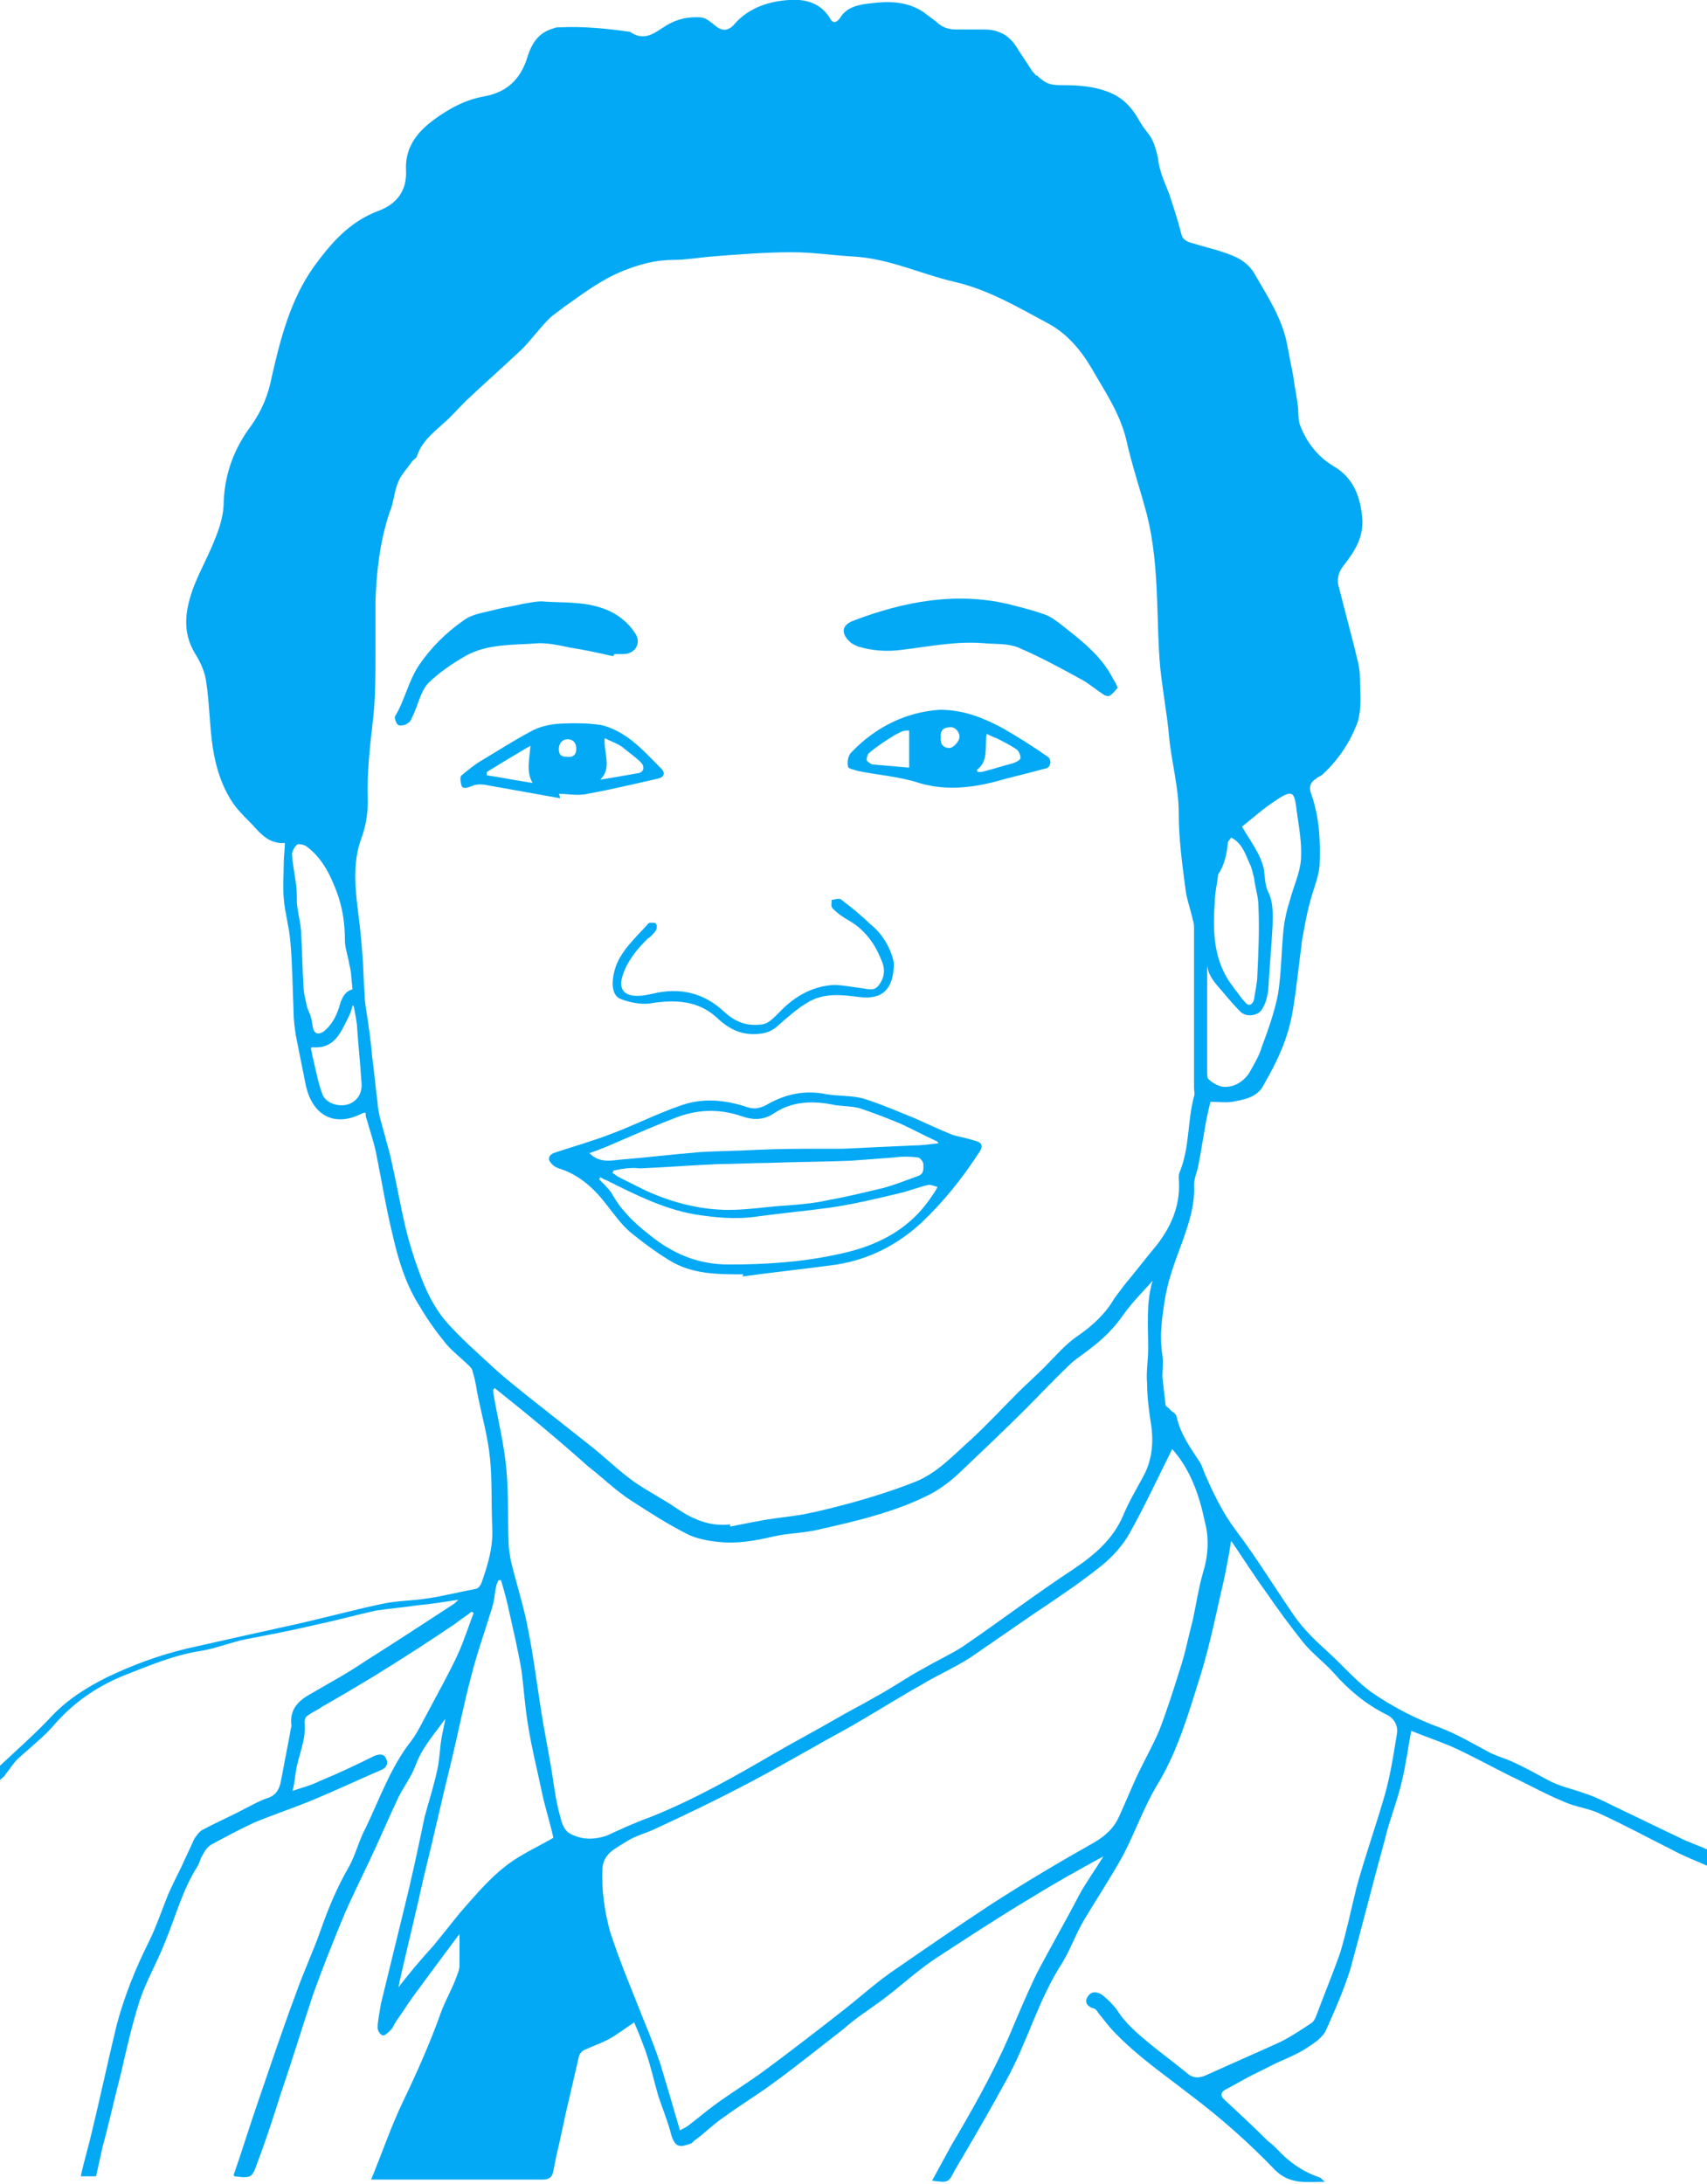 <?xml version="1.0" encoding="utf-8"?>
<!-- Generator: Adobe Illustrator 19.2.1, SVG Export Plug-In . SVG Version: 6.00 Build 0)  -->
<svg version="1.1" id="Layer_1" xmlns="http://www.w3.org/2000/svg" xmlns:xlink="http://www.w3.org/1999/xlink" x="0px" y="0px"
	 viewBox="0 0 156.4 200" style="enable-background:new 0 0 156.4 200;" xml:space="preserve">
<style type="text/css">
	.st0{fill:#03A9F4;}
</style>
<g id="pharm-michael">
	<path class="st0" d="M0,161.7c1.6-1.5,3.2-2.9,4.7-4.5c1.5-1.6,3.3-2.7,5.1-3.6c2.3-1.1,4.7-2,7.2-2.6c3.1-0.7,6.2-1.4,9.4-2.1
		c2.8-0.6,5.7-1.4,8.5-2c1.3-0.3,2.8-0.3,4.1-0.5c1.5-0.2,3-0.6,4.6-0.9c0.2,0,0.4-0.3,0.5-0.5c0.6-1.7,1.1-3.3,1-5.2
		c-0.1-2.1,0-4.2-0.2-6.2c-0.2-2.1-0.8-4.1-1.2-6.2c-0.1-0.6-0.2-1.2-0.4-1.8c0-0.2-0.2-0.4-0.3-0.5c-0.7-0.7-1.5-1.3-2.1-2
		c-0.9-1.1-1.7-2.2-2.4-3.4c-1.3-2-2-4.3-2.5-6.5c-0.6-2.4-1-4.9-1.5-7.4c-0.2-1.1-0.6-2.2-0.9-3.3c-0.1-0.2-0.1-0.4-0.1-0.6
		c-0.1,0-0.1,0-0.2,0c-2.6,1.4-4.7,0.3-5.3-2.6c-0.3-1.5-0.6-3-0.9-4.5c-0.1-0.7-0.2-1.4-0.2-2.1c-0.1-2.2-0.1-4.3-0.3-6.5
		c-0.1-1.3-0.5-2.6-0.6-3.9c-0.1-1.1,0-2.3,0-3.4c0-0.5,0.1-1.1,0.1-1.7c-1.4,0.1-2.2-0.8-3-1.7c-0.5-0.5-1-1-1.5-1.6
		c-1.2-1.6-1.8-3.5-2.1-5.4c-0.3-2-0.3-4-0.6-6c-0.1-0.9-0.5-1.8-1-2.6c-1.3-2.1-0.9-4.2-0.1-6.3c0.6-1.5,1.4-2.9,2-4.5
		c0.4-1,0.7-2.1,0.7-3.2c0.1-2.6,1-4.9,2.5-6.9c1-1.4,1.6-2.9,1.9-4.5c0.8-3.5,1.7-7,3.8-10c1.6-2.2,3.3-4.2,6-5.2
		c1.6-0.6,2.6-1.8,2.5-3.7c-0.1-2,0.9-3.4,2.5-4.6c1.5-1.1,3-1.9,4.8-2.2c2-0.4,3.2-1.6,3.8-3.5c0.4-1.3,1-2.3,2.4-2.7
		c0.2-0.1,0.4-0.1,0.6-0.1c2.1-0.1,4.2,0.1,6.3,0.4c0,0,0.1,0,0.1,0c1.4,1,2.4,0,3.4-0.6c1-0.6,2.1-0.8,3.2-0.7
		c0.5,0.1,0.9,0.5,1.3,0.8c0.6,0.5,1.2,0.4,1.7-0.2c1.3-1.5,3.2-2.1,5-2.2c1.4-0.1,2.8,0.2,3.7,1.6c0.2,0.4,0.5,0.7,1,0
		c0.6-1,1.8-1.2,2.8-1.3c1.6-0.2,3.3-0.2,4.8,0.8c0.4,0.3,0.8,0.6,1.2,0.9c0.5,0.5,1.1,0.7,1.8,0.7c0.9,0,1.7,0,2.6,0
		c1.1,0,2.1,0.4,2.8,1.4c0.5,0.8,1,1.5,1.5,2.3c0.1,0.2,0.3,0.3,0.4,0.5c0,0,0.2,0,0.2,0.1c0.8,0.7,1.1,0.8,2.3,0.8
		c1.4,0,2.8,0.1,4.1,0.6c1.3,0.5,2.1,1.3,2.8,2.5c0.2,0.4,0.5,0.8,0.8,1.2c0.6,0.7,0.8,1.5,1,2.4c0.1,1.1,0.6,2.2,1,3.2
		c0.4,1.2,0.8,2.4,1.1,3.6c0.1,0.5,0.3,0.7,0.8,0.9c1.3,0.4,2.7,0.7,3.9,1.2c0.8,0.3,1.6,0.9,2,1.6c1.2,2.1,2.5,4,3,6.4
		c0.2,1,0.4,2.1,0.6,3.1c0.1,0.9,0.3,1.7,0.4,2.6c0.1,0.6,0,1.2,0.2,1.8c0.6,1.6,1.6,2.9,3.1,3.8c1.7,1,2.4,2.6,2.6,4.6
		c0.2,1.9-0.7,3.2-1.7,4.5c-0.4,0.5-0.6,1.1-0.5,1.7c0.5,1.9,1,3.9,1.5,5.8c0.2,0.9,0.5,1.8,0.5,2.7c0,1.4,0.2,2.7-0.2,4.1
		c-0.7,1.9-1.8,3.5-3.2,4.8c-0.2,0.2-0.4,0.2-0.6,0.4c-0.5,0.3-0.7,0.7-0.5,1.3c0.8,2.2,0.9,4.5,0.8,6.7c-0.1,1.1-0.6,2.2-0.9,3.4
		c-0.3,1.1-0.5,2.3-0.7,3.4c-0.2,1.6-0.4,3.2-0.6,4.8c-0.2,1.4-0.4,2.8-0.9,4.2c-0.5,1.5-1.3,3-2.1,4.4c-0.6,1-1.7,1.2-2.8,1.4
		c-0.6,0.1-1.2,0-2,0c-0.1,0.4-0.2,0.9-0.3,1.3c-0.3,1.5-0.5,3-0.8,4.5c-0.1,0.6-0.4,1.2-0.4,1.8c0.1,1.9-0.5,3.6-1.1,5.3
		c-0.6,1.6-1.2,3.2-1.5,4.8c-0.3,1.8-0.6,3.6-0.3,5.5c0.1,0.7,0,1.4,0,2c0.1,0.9,0.2,1.8,0.3,2.6c0,0.1,0.3,0.2,0.4,0.4
		c0.2,0.2,0.5,0.3,0.6,0.6c0.3,1.5,1.2,2.8,2,4c0.3,0.4,0.4,0.8,0.6,1.3c0.8,1.8,1.6,3.5,2.8,5.1c1.9,2.5,3.6,5.3,5.4,7.9
		c0.9,1.3,2.1,2.4,3.2,3.4c1.3,1.2,2.5,2.6,3.9,3.6c1.9,1.3,4,2.4,6.2,3.2c1.6,0.6,3.1,1.5,4.6,2.3c0.6,0.3,1.3,0.5,2,0.8
		c1.1,0.5,2.2,1.1,3.3,1.7c1.1,0.6,2.2,0.8,3.3,1.2c1.3,0.4,2.5,1.1,3.8,1.7c1.7,0.8,3.3,1.6,5,2.4c0.8,0.4,1.7,0.7,2.6,1.1
		c0,0.4,0,0.9,0,1.5c-1.1-0.5-2.2-0.9-3.3-1.5c-2.2-1.1-4.4-2.3-6.6-3.3c-1-0.5-2.2-0.6-3.3-1.1c-1.7-0.7-3.3-1.6-5-2.4
		c-1.8-0.9-3.6-1.9-5.4-2.7c-1.2-0.5-2.4-0.9-3.6-1.4c-0.3,1.6-0.5,3.2-0.9,4.8c-0.4,1.7-1.1,3.4-1.5,5.1c-1.1,4-2.1,8-3.2,12
		c-0.6,1.9-1.4,3.7-2.2,5.5c-0.3,0.7-1.1,1.2-1.7,1.6c-0.9,0.6-1.9,1-2.8,1.4c-0.8,0.4-1.6,0.8-2.4,1.2c-0.8,0.4-1.6,0.9-2.4,1.3
		c-0.3,0.2-0.4,0.5-0.1,0.8c1.4,1.3,2.8,2.6,4.1,3.9c0.3,0.2,0.6,0.5,0.8,0.7c1.1,1.2,2.4,2.1,3.9,2.6c0.1,0,0.2,0.2,0.5,0.4
		c-1.7,0-3.2,0.3-4.6-1.1c-2.4-2.5-5-4.8-7.8-6.9c-2.3-1.8-4.8-3.5-6.9-5.7c-0.5-0.5-1-1.2-1.5-1.8c-0.1-0.2-0.3-0.4-0.5-0.4
		c-0.5-0.2-0.8-0.6-0.4-1.1c0.3-0.5,0.9-0.4,1.3-0.1c0.5,0.4,0.9,0.8,1.3,1.3c0.8,1.3,2,2.3,3.1,3.2c1.1,0.9,2.2,1.7,3.3,2.6
		c0.6,0.6,1.3,0.5,1.9,0.2c2.2-1,4.5-2,6.7-3c1-0.5,1.9-1.1,2.8-1.7c0.2-0.1,0.4-0.4,0.5-0.7c0.7-1.9,1.5-3.8,2.2-5.8
		c0.6-2,1-4,1.5-6c0.8-2.9,1.8-5.7,2.6-8.5c0.5-1.8,0.8-3.7,1.1-5.6c0.1-0.7-0.3-1.4-1-1.7c-1.8-0.9-3.4-2.2-4.8-3.8
		c-0.9-1-2-1.8-2.8-2.8c-1.2-1.5-2.3-3-3.4-4.6c-1.1-1.5-2.1-3.1-3.2-4.7c-0.2,1.3-0.4,2.3-0.6,3.3c-0.7,3-1.3,6.1-2.2,9
		c-1.1,3.5-2.1,7-4,10.1c-1.2,2-2,4.3-3.1,6.4c-1.1,2-2.3,3.8-3.5,5.8c-0.8,1.3-1.3,2.8-2.1,4.1c-2.2,3.4-3.2,7.3-5.1,10.7
		c-1.3,2.4-2.7,4.8-4.1,7.2c-0.2,0.3-0.4,0.7-0.6,1c-0.6,1.2-0.6,1.2-2.1,1c0.6-1.1,1.2-2.2,1.8-3.3c1.9-3.2,3.7-6.4,5.2-9.8
		c0.8-1.9,1.6-3.8,2.5-5.7c1.3-2.5,2.7-4.9,4-7.4c0.6-1.1,1.4-2.2,2.2-3.5c-2.4,1.3-4.7,2.6-6.8,3.9c-3,1.8-5.9,3.7-8.8,5.6
		c-1.6,1.1-3,2.4-4.6,3.6c-1.2,0.9-2.5,1.7-3.6,2.7c-2.2,1.7-4.3,3.4-6.5,5c-1.5,1.1-3,2-4.5,3.1c-0.9,0.6-1.7,1.4-2.5,2
		c-0.2,0.1-0.3,0.3-0.5,0.4c-0.9,0.3-1.4,0.5-1.8-0.8c-0.3-1.2-0.8-2.4-1.2-3.6c-0.4-1.4-0.7-2.8-1.2-4.2c-0.3-0.8-0.6-1.6-1-2.5
		c-0.7,0.5-1.3,0.9-1.9,1.3c-0.8,0.5-1.7,0.8-2.6,1.2c-0.3,0.1-0.6,0.5-0.6,0.8c-0.3,1.3-0.6,2.6-0.9,3.9c-0.4,1.6-0.7,3.3-1.1,4.9
		c-0.1,0.5-0.2,1-0.3,1.5c-0.1,0.6-0.4,0.8-1,0.8c-3.2,0-6.5,0-9.7,0c-1.9,0-3.9,0-6,0c1-2.4,1.8-4.8,2.9-7.1
		c1.3-2.7,2.5-5.4,3.5-8.2c0.4-1.1,1-2.1,1.4-3.2c0.1-0.3,0.3-0.7,0.3-1.1c0-0.9,0-1.8,0-2.9c-1.5,2-2.9,3.9-4.3,5.8
		c-0.5,0.7-1,1.5-1.5,2.2c-0.2,0.3-0.3,0.6-0.5,0.8c-0.2,0.2-0.5,0.5-0.7,0.5c-0.2,0-0.5-0.4-0.5-0.7c0-0.7,0.2-1.5,0.3-2.2
		c0.7-2.9,1.4-5.7,2.1-8.6c0.7-2.8,1.3-5.6,1.9-8.5c0.4-1.5,0.9-3,1.2-4.5c0.2-1,0.2-2,0.4-3c0.1-0.5,0.2-0.9,0.3-1.5
		c-1,1.4-2.1,2.6-2.7,4.2c-0.4,1.1-1.1,2-1.6,3c-0.9,1.9-1.7,3.8-2.6,5.7c-0.8,1.7-1.6,3.3-2.3,4.9c-1,2.4-2,4.9-2.9,7.4
		c-1,3-1.9,6-2.9,8.9c-0.7,2.2-1.4,4.4-2.2,6.5c-0.5,1.4-0.5,1.5-2.1,1.3c0,0-0.1-0.1-0.1-0.1c0.8-2.3,1.5-4.6,2.3-6.9
		c1.1-3.2,2.2-6.5,3.4-9.7c0.7-2,1.6-3.9,2.3-5.9c0.7-2,1.5-3.9,2.6-5.8c0.6-1.1,0.9-2.4,1.5-3.5c1.3-2.7,2.3-5.6,4.2-8
		c0.6-0.8,1.1-1.9,1.6-2.8c0.9-1.7,1.8-3.3,2.6-5c0.6-1.3,1-2.6,1.5-3.9c-0.1,0-0.1-0.1-0.2-0.1c-0.5,0.4-1,0.7-1.5,1.1
		c-2.5,1.7-5,3.3-7.6,4.9c-1.5,0.9-3,1.8-4.6,2.7c-0.4,0.3-0.9,0.5-1.3,0.8c-0.2,0.1-0.3,0.4-0.3,0.6c0.2,1.6-0.6,3.1-0.8,4.6
		c-0.1,0.5-0.1,1-0.3,1.7c0.9-0.3,1.7-0.5,2.5-0.9c1.7-0.7,3.4-1.5,5-2.3c0.5-0.2,0.9-0.2,1.1,0.3c0.2,0.4,0,0.8-0.5,1
		c-2.1,0.9-4.2,1.9-6.4,2.8c-1.7,0.7-3.5,1.3-5.2,2c-1.3,0.6-2.6,1.3-3.9,2c-0.4,0.2-0.7,0.7-0.9,1.1c-0.2,0.3-0.2,0.6-0.4,0.9
		c-1.4,2.2-2,4.6-3,7c-0.7,1.8-1.7,3.5-2.3,5.3c-0.7,2.2-1.2,4.4-1.7,6.6c-0.6,2.3-1.1,4.6-1.7,6.8c-0.2,0.9-0.4,1.8-0.6,2.7
		c-0.5,0-1,0-1.4,0c0.3-1.4,0.7-2.7,1-4c0.8-3.3,1.5-6.6,2.3-9.9c0.7-2.6,1.7-5.1,2.9-7.5c0.7-1.4,1.2-2.9,1.8-4.4
		c0.4-0.9,0.8-1.7,1.2-2.5c0.4-0.9,0.8-1.7,1.2-2.6c0.2-0.3,0.4-0.6,0.7-0.8c1.3-0.7,2.7-1.3,4-2c0.6-0.3,1.3-0.7,1.9-0.9
		c0.7-0.2,1.1-0.6,1.3-1.4c0.3-1.6,0.6-3.1,0.9-4.7c0-0.2,0.1-0.4,0.1-0.6c-0.2-1.5,0.7-2.3,1.8-2.9c1.7-1,3.4-1.9,5-3
		c2.7-1.7,5.3-3.4,7.9-5.1c0.2-0.1,0.4-0.3,0.6-0.5c-1.3,0.2-2.5,0.4-3.7,0.5c-1.3,0.2-2.6,0.3-3.9,0.5c-1.8,0.4-3.6,0.9-5.5,1.3
		c-2.1,0.5-4.2,0.9-6.3,1.3c-1.5,0.3-2.9,0.9-4.3,1.1c-2.5,0.4-4.8,1.4-7.1,2.3c-2.4,1-4.4,2.4-6.1,4.3c-1,1.2-2.3,2.2-3.5,3.3
		c-0.4,0.4-0.7,0.9-1.1,1.4c-0.1,0.2-0.3,0.3-0.5,0.5C0,163.2,0,162.4,0,161.7z M66.9,139.6c0,0.1,0,0.1,0,0.2c1-0.2,2-0.4,3.1-0.6
		c1.2-0.2,2.3-0.3,3.5-0.5c1.6-0.3,3.1-0.7,4.6-1.1c1.8-0.5,3.7-1.1,5.5-1.8c2.2-0.8,3.7-2.5,5.4-4c1.5-1.4,2.9-2.9,4.3-4.3
		c0.8-0.8,1.6-1.5,2.4-2.3c1-1,1.9-2.1,3.1-2.9c1.3-0.9,2.5-2,3.3-3.4c0.3-0.4,0.6-0.8,0.9-1.2c1-1.2,2-2.5,3-3.7
		c1.4-1.8,2.2-3.8,2-6.1c0-0.2,0-0.4,0.1-0.6c0.9-2.2,0.7-4.7,1.3-6.9c0.1-0.2,0-0.5,0-0.8c0-4.8,0-9.7,0-14.5c0-0.3,0-0.6-0.1-0.8
		c-0.2-1-0.6-2-0.7-3c-0.3-2.3-0.6-4.5-0.6-6.8c0-2.5-0.7-4.8-0.9-7.2c-0.2-2.1-0.6-4.2-0.8-6.2c-0.2-2.2-0.2-4.4-0.3-6.6
		c-0.1-2.4-0.3-4.9-0.9-7.3c-0.6-2.3-1.4-4.6-1.9-6.9c-0.6-2.5-2-4.5-3.2-6.6c-1-1.7-2.3-3.2-4-4.1c-2.8-1.5-5.5-3.1-8.6-3.8
		c-3-0.7-5.9-2.1-9.1-2.3c-1.9-0.1-3.8-0.4-5.7-0.4c-2.5,0-5,0.2-7.5,0.4c-1.1,0.1-2.3,0.3-3.4,0.3c-1.6,0-3.1,0.4-4.6,1
		c-2,0.8-3.7,2.1-5.4,3.3c-0.5,0.4-1,0.7-1.4,1.1c-0.9,0.9-1.6,1.9-2.5,2.8c-1.7,1.6-3.4,3.1-5.1,4.7c-0.7,0.7-1.4,1.5-2.1,2.1
		c-1,0.9-2,1.7-2.4,3c-0.1,0.2-0.3,0.3-0.4,0.4c-0.4,0.6-1,1.2-1.3,1.9c-0.4,0.9-0.4,1.9-0.8,2.8c-0.9,2.7-1.2,5.4-1.3,8.2
		c0,1.6,0,3.2,0,4.7c0,2,0,4-0.2,5.9c-0.3,2.6-0.6,5.1-0.5,7.7c0,1.2-0.2,2.3-0.6,3.4c-0.7,1.9-0.6,3.9-0.4,5.8
		c0.2,1.6,0.4,3.2,0.5,4.8c0.1,1.1,0.1,2.3,0.2,3.5c0,0.6,0.1,1.3,0.2,1.9c0.2,1.3,0.4,2.7,0.5,4c0.2,1.4,0.3,2.8,0.5,4.2
		c0,0.4,0.1,0.8,0.2,1.3c0.3,1.1,0.6,2.2,0.9,3.3c0.6,2.5,1,5,1.6,7.4c0.3,1.1,0.6,2.1,1,3.2c0.7,2,1.6,3.9,3.1,5.4
		c1.3,1.4,2.7,2.6,4.1,3.9c0.9,0.8,1.9,1.6,2.9,2.4c1.9,1.5,3.8,3,5.7,4.5c1.4,1.1,2.6,2.3,4,3.3c1.3,0.9,2.7,1.6,4,2.5
		C63.6,139.2,65.1,139.8,66.9,139.6z M107.4,132.7c-1.3,2.6-2.5,5.2-3.9,7.7c-0.6,1.1-1.6,2.2-2.6,3c-2,1.6-4.1,3-6.2,4.4
		c-1.9,1.3-3.9,2.7-5.8,4c-1.4,0.9-3,1.6-4.5,2.5c-2.3,1.3-4.5,2.7-6.8,4c-3.3,1.8-6.5,3.7-9.8,5.4c-2.5,1.3-5,2.5-7.6,3.7
		c-1,0.5-2,0.7-2.9,1.3c-0.9,0.6-2,1-2.1,2.4c-0.1,2,0.2,4,0.7,5.8c0.9,2.8,2.1,5.6,3.2,8.4c0.5,1.2,1,2.5,1.4,3.7
		c0.6,2,1.2,4,1.8,6.1c0.3-0.2,0.6-0.3,0.7-0.4c0.8-0.6,1.5-1.2,2.3-1.8c1.6-1.2,3.3-2.2,4.9-3.4c2.3-1.7,4.5-3.4,6.8-5.2
		c1.7-1.3,3.3-2.8,5.1-4c2.9-2,5.8-4,8.7-5.9c3.1-2,6.3-3.9,9.5-5.7c1-0.6,1.8-1.3,2.3-2.5c0.5-1.1,1-2.3,1.5-3.4
		c0.7-1.5,1.5-2.9,2.1-4.3c0.7-1.8,1.3-3.7,1.9-5.6c0.5-1.5,0.8-3.1,1.2-4.6c0.3-1.4,0.5-2.8,0.9-4.2c0.5-1.6,0.6-3.2,0.2-4.7
		C109.9,137,109.1,134.6,107.4,132.7z M45.3,127.1c0,0.1-0.1,0.1-0.1,0.2c0,0.1,0,0.2,0,0.3c0.4,2.3,1,4.7,1.2,7
		c0.2,2.2,0.1,4.4,0.2,6.6c0,0.6,0.1,1.1,0.2,1.7c0.5,2.1,1.2,4.2,1.6,6.4c0.5,2.5,0.8,5,1.2,7.5c0.3,1.9,0.7,3.8,1,5.7
		c0.2,1.4,0.4,2.8,0.8,4.1c0.1,0.5,0.4,1.1,0.8,1.3c1.1,0.6,2.2,0.6,3.4,0.2c1.3-0.6,2.6-1.2,4-1.7c4-1.6,7.7-3.7,11.3-5.8
		c1.9-1.1,3.8-2.1,5.7-3.2c1.2-0.7,2.4-1.3,3.6-2c1.5-0.8,2.9-1.8,4.4-2.6c1.2-0.7,2.5-1.3,3.6-2c3.5-2.4,6.8-4.9,10.3-7.2
		c1.9-1.3,3.5-2.7,4.4-4.8c0.5-1.2,1.2-2.4,1.8-3.5c0.8-1.4,1-3,0.8-4.6c-0.2-1.3-0.4-2.7-0.4-4c-0.1-1.1,0.1-2.1,0.1-3.2
		c0-2.1-0.2-4.2,0.4-6.2c-0.9,1-1.8,1.9-2.6,3c-0.9,1.3-1.9,2.3-3.1,3.2c-0.5,0.4-1.1,0.8-1.6,1.2c-1.5,1.4-2.9,2.9-4.3,4.3
		c-1.9,1.9-3.8,3.7-5.7,5.5c-0.9,0.9-1.9,1.7-3,2.3c-3.3,1.7-6.9,2.5-10.4,3.3c-1.3,0.3-2.7,0.3-4,0.6c-1.7,0.4-3.4,0.7-5.1,0.5
		c-1-0.1-2-0.3-2.8-0.7c-1.8-0.9-3.5-2-5.2-3.1c-1.4-0.9-2.6-2.1-3.9-3.1C51.1,131.8,48.2,129.4,45.3,127.1z M45.9,144.7
		c-0.1,0-0.1,0-0.2,0c-0.1,0.1-0.1,0.2-0.2,0.4c-0.2,0.8-0.2,1.6-0.5,2.4c-0.6,2-1.3,3.9-1.8,5.9c-0.7,2.6-1.2,5.2-1.8,7.7
		c-0.9,3.6-1.7,7.3-2.6,10.9c-0.7,3.2-1.5,6.4-2.2,9.5c0,0.2-0.1,0.4-0.1,0.5c1-1.3,2.1-2.6,3.2-3.8c0.8-1,1.7-2.1,2.5-3.1
		c1.5-1.7,2.9-3.4,4.8-4.7c1.2-0.8,2.5-1.4,3.7-2.1c-0.3-1.4-0.8-2.9-1.1-4.4c-0.4-1.9-0.9-3.9-1.2-5.8c-0.3-1.7-0.4-3.4-0.6-5
		c-0.3-1.8-0.7-3.5-1.1-5.3C46.5,146.8,46.2,145.7,45.9,144.7z M110.6,88.4c0,3.2,0,6.4,0,9.6c0,0.3,0,0.7,0.1,0.8
		c0.3,0.3,0.8,0.6,1.2,0.7c1.1,0.2,2.2-0.5,2.7-1.5c0.4-0.7,0.8-1.4,1-2.1c0.6-1.6,1.2-3.3,1.5-4.9c0.3-1.9,0.3-3.9,0.5-5.9
		c0.1-0.9,0.3-1.8,0.6-2.7c0.3-1.2,0.9-2.4,1-3.7c0.1-1.5-0.2-3-0.4-4.5c-0.2-1.6-0.3-2-1.9-0.9c-1.1,0.7-2.1,1.6-3.1,2.4
		c0.8,1.4,1.7,2.5,2,3.9c0.1,0.7,0.1,1.5,0.4,2.1c0.5,1,0.4,2,0.4,3c-0.1,2-0.3,4-0.4,6c-0.1,0.6-0.2,1.1-0.5,1.6
		c-0.3,0.7-1.4,0.9-2,0.4c-0.6-0.6-1.2-1.3-1.7-1.9C111.4,90.1,110.7,89.4,110.6,88.4z M32.3,90.6c-0.1-0.8-0.1-1.6-0.3-2.3
		c-0.1-0.7-0.4-1.5-0.4-2.2c0-1.5-0.2-2.9-0.7-4.3c-0.6-1.6-1.3-3.1-2.7-4.2c-0.2-0.2-0.6-0.3-0.9-0.3c-0.2,0.1-0.4,0.4-0.5,0.7
		c-0.1,0.2,0,0.5,0,0.8c0.1,0.7,0.2,1.4,0.3,2c0.1,0.6,0.1,1.3,0.1,1.9c0.1,1,0.4,2,0.4,3c0.1,1.5,0.1,3,0.2,4.5
		c0,0.7,0.2,1.3,0.3,1.9c0.1,0.4,0.3,0.7,0.4,1.1c0.1,0.3,0.1,0.7,0.2,1c0.1,0.4,0.4,0.6,0.9,0.3c0.9-0.7,1.3-1.6,1.6-2.7
		C31.4,91.3,31.6,90.8,32.3,90.6z M112.8,76.7c-0.1,0.2-0.3,0.3-0.3,0.5c-0.1,1-0.3,2-0.9,2.9c0,0,0,0,0,0.1
		c-0.1,0.8-0.3,1.6-0.3,2.5c-0.2,2.7-0.1,5.4,1.7,7.7c0.4,0.5,0.7,1,1.1,1.4c0.3,0.4,0.7,0.2,0.8-0.3c0.1-0.7,0.3-1.5,0.3-2.2
		c0.1-2.1,0.2-4.2,0.1-6.3c0-0.9-0.3-1.7-0.4-2.6c-0.1-0.4-0.2-0.9-0.4-1.3C114.1,78.2,113.8,77.2,112.8,76.7z M32.4,92.1
		c0,0-0.1,0-0.1,0c-0.1,0.4-0.2,0.7-0.4,1.1c-0.7,1.4-1.3,2.9-3.3,2.7c0,0-0.1,0-0.1,0.1c0,0.2,0.1,0.4,0.1,0.6
		c0.3,1.2,0.5,2.4,0.9,3.5c0.3,1.1,2.1,1.5,3,0.7c0.6-0.5,0.7-1.2,0.6-1.9c-0.1-1.7-0.3-3.4-0.4-5.1C32.6,93.1,32.5,92.6,32.4,92.1z
		"/>
	<path class="st0" d="M68.1,116.7c-2.4,0-4.7,0-6.8-1.3c-1.3-0.8-2.5-1.7-3.6-2.6c-0.9-0.8-1.5-1.7-2.3-2.7
		c-1.1-1.4-2.5-2.6-4.2-3.1c-0.3-0.1-0.6-0.3-0.8-0.6c-0.2-0.3-0.1-0.6,0.3-0.8c1.8-0.6,3.6-1.1,5.4-1.8c2.1-0.8,4.1-1.8,6.1-2.5
		c2.1-0.8,4.2-0.6,6.3,0.1c0.6,0.2,1.1,0.1,1.7-0.2c1.7-1,3.5-1.4,5.5-1c1.1,0.2,2.3,0.1,3.4,0.4c1.6,0.5,3.2,1.2,4.7,1.8
		c1.1,0.5,2.2,1,3.4,1.5c0.6,0.2,1.3,0.3,1.9,0.5c0.9,0.2,1.1,0.5,0.5,1.3c-1.5,2.3-3.2,4.4-5.2,6.3c-2.2,2-4.7,3.3-7.7,3.8
		c-2.9,0.4-5.8,0.7-8.7,1.1C68.1,116.8,68.1,116.7,68.1,116.7z M55,107.8c0,0.1-0.1,0.1-0.1,0.2c0.4,0.4,0.8,0.8,1.1,1.2
		c0.8,1.5,2,2.7,3.4,3.8c2.2,1.8,4.5,2.8,7.4,2.8c3.3,0,6.5-0.2,9.8-0.9c3.5-0.7,6.5-2.1,8.6-5.1c0.2-0.3,0.5-0.7,0.7-1.1
		c-0.3-0.1-0.6-0.2-0.8-0.2c-0.9,0.2-1.9,0.6-2.8,0.8c-2.1,0.5-4.2,1-6.3,1.3c-2.2,0.3-4.4,0.5-6.6,0.8c-2,0.3-3.9,0.1-5.8-0.2
		c-2.8-0.5-5.4-1.8-8-3.1C55.3,108,55.2,107.9,55,107.8z M56.2,107.2c0,0.1,0,0.1-0.1,0.2c0.2,0.1,0.4,0.3,0.6,0.4
		c0.8,0.4,1.6,0.8,2.4,1.2c2.4,1.1,5,1.8,7.7,1.8c1.7,0,3.5-0.3,5.2-0.4c1.3-0.1,2.6-0.2,3.9-0.5c1.7-0.3,3.3-0.7,5-1.1
		c1.1-0.3,2.1-0.7,3.2-1.1c0.6-0.2,0.5-0.7,0.5-1.1c0-0.2-0.3-0.6-0.5-0.6c-0.7-0.1-1.5-0.1-2.2,0c-1.3,0.1-2.6,0.2-4,0.3
		c-2.5,0.1-5.1,0.1-7.6,0.2c-1.5,0-2.9,0.1-4.4,0.1c-2.4,0.1-4.9,0.3-7.3,0.4C58,106.9,57.1,107,56.2,107.2z M54,105.6
		c0.9,0.9,1.9,0.7,2.8,0.6c2.5-0.2,4.9-0.5,7.4-0.7c1.7-0.1,3.4-0.1,5.1-0.2c2.1-0.1,4.2-0.1,6.3-0.1c0.5,0,1,0,1.6,0
		c2.1-0.1,4.3-0.2,6.4-0.3c0.8,0,1.5-0.1,2.4-0.2c-0.1-0.1-0.1-0.2-0.2-0.2c-1.1-0.5-2.2-1.1-3.3-1.6c-1.2-0.5-2.5-1-3.7-1.4
		c-0.7-0.2-1.6-0.2-2.3-0.3c-1.9-0.4-3.8-0.4-5.5,0.7c-1,0.7-2,0.7-3.1,0.3c-2.1-0.7-4.1-0.6-6.1,0.2c-2.1,0.8-4.1,1.7-6.2,2.6
		C55.1,105.2,54.6,105.4,54,105.6z"/>
	<path class="st0" d="M102.4,63c-0.2,0.2-0.4,0.5-0.7,0.7c-0.1,0.1-0.5,0-0.6-0.1c-0.6-0.4-1.1-0.8-1.7-1.2c-2-1.1-4-2.2-6.1-3.1
		c-1-0.4-2.1-0.3-3.2-0.4c-2.5-0.2-4.9,0.3-7.4,0.6c-1.4,0.2-2.8,0.1-4.1-0.3c-0.2-0.1-0.5-0.2-0.7-0.4c-0.9-0.8-0.8-1.6,0.4-2
		c4.5-1.7,9.2-2.6,14-1.5c1.2,0.3,2.4,0.6,3.5,1c0.5,0.2,0.9,0.5,1.3,0.8c1.9,1.5,3.8,2.9,4.9,5.1C102.2,62.5,102.3,62.7,102.4,63z"
		/>
	<path class="st0" d="M56.2,60.1c-1.3-0.3-2.7-0.6-4-0.8c-0.9-0.2-1.9-0.4-2.8-0.4c-2.3,0.2-4.7,0-6.8,1.2c-1.2,0.7-2.4,1.5-3.4,2.5
		c-0.7,0.8-0.9,2-1.4,3c-0.1,0.2-0.2,0.5-0.4,0.6c-0.2,0.2-0.7,0.3-0.9,0.2c-0.2-0.1-0.4-0.7-0.3-0.8c0.9-1.5,1.2-3.2,2.2-4.7
		c1.1-1.6,2.5-3,4.1-4.1c0.8-0.6,1.9-0.7,3-1c0.8-0.2,1.6-0.3,2.4-0.5c0.7-0.1,1.4-0.3,2.1-0.2c1.7,0.1,3.5,0,5.2,0.6
		c1.2,0.4,2.3,1.2,3,2.3c0.6,0.9,0,1.9-1.1,1.9c-0.3,0-0.5,0-0.8,0C56.2,60,56.2,60,56.2,60.1z"/>
	<path class="st0" d="M86.1,65c2.3,0,4.1,0.8,5.8,1.7c1.4,0.8,2.8,1.7,4.1,2.6c0.2,0.1,0.3,0.5,0.2,0.7c0,0.2-0.3,0.4-0.5,0.4
		c-1.1,0.3-2.3,0.6-3.5,0.9c-2.7,0.8-5.3,1.2-8,0.4c-1.8-0.6-3.7-0.7-5.6-1.1c-0.3-0.1-0.9-0.2-0.9-0.4c-0.1-0.4,0-1,0.3-1.3
		C80.3,66.5,83.1,65.2,86.1,65z M83.3,70.3c0-0.9,0-1.8,0-2.7c0-0.2,0-0.5,0-0.7c-0.2,0-0.5,0-0.7,0.1c-0.2,0.1-0.4,0.2-0.6,0.3
		c-0.8,0.5-1.6,1-2.3,1.6c-0.2,0.1-0.3,0.5-0.3,0.7c0,0.1,0.3,0.3,0.5,0.4C81.1,70.1,82.2,70.2,83.3,70.3z M89.5,70.5
		c0,0.1,0.1,0.2,0.1,0.2c0.2,0,0.4,0,0.7-0.1c0.8-0.2,1.7-0.5,2.5-0.7c0.3-0.1,0.7-0.3,0.7-0.5c0-0.3-0.2-0.7-0.4-0.8
		c-0.6-0.4-1.2-0.7-1.8-1c-0.3-0.1-0.5-0.2-0.9-0.4C90.2,68.5,90.6,69.7,89.5,70.5z M86.2,67.5c-0.1,0.7,0.3,1,0.8,1
		c0.3,0,0.8-0.5,0.9-0.9c0.1-0.5-0.4-1.1-0.9-1C86.5,66.6,86.1,66.9,86.2,67.5z"/>
	<path class="st0" d="M51.3,73.1c-2.2-0.4-4.5-0.8-6.7-1.2c-0.5-0.1-1-0.1-1.4,0.1c-0.3,0.1-0.7,0.3-0.9,0c-0.1-0.3-0.2-0.9,0-1
		c0.6-0.5,1.2-1,1.9-1.4c1.5-0.9,2.9-1.8,4.4-2.6c0.7-0.4,1.5-0.6,2.3-0.7c1.4-0.1,2.9-0.1,4.2,0.1c0.9,0.2,1.8,0.7,2.5,1.2
		c1.1,0.8,2,1.8,3,2.8c0.4,0.4,0.2,0.8-0.3,0.9c-2.2,0.5-4.3,1-6.5,1.4c-0.8,0.2-1.7,0-2.6,0C51.3,72.9,51.3,73,51.3,73.1z
		 M55.4,67.6c-0.1,1.4,0.7,2.7-0.4,3.8c1.2-0.2,2.4-0.4,3.5-0.6c0.5-0.1,0.6-0.6,0.2-1c-0.5-0.5-1.1-0.9-1.7-1.4
		C56.6,68.1,56,67.9,55.4,67.6z M48.6,68.3c-1.4,0.8-2.7,1.6-4,2.4c0,0.1,0,0.2,0,0.3c1.4,0.2,2.8,0.5,4.2,0.7
		C48.2,70.7,48.5,69.6,48.6,68.3z M52.8,68.6c0-0.6-0.3-0.9-0.8-0.9c-0.5,0-0.8,0.4-0.8,0.9c0,0.5,0.2,0.7,0.7,0.7
		C52.5,69.4,52.8,69.1,52.8,68.6z"/>
	<path class="st0" d="M81.9,88.2c0,2.4-1.1,3.4-3.2,3.1c-1.6-0.2-3.2-0.4-4.7,0.5c-1,0.6-1.9,1.4-2.8,2.2c-0.7,0.6-1.4,0.7-2.2,0.7
		c-1.2,0-2.2-0.5-3.1-1.3c-1.8-1.8-4-1.9-6.4-1.5c-0.8,0.1-1.8-0.1-2.6-0.4c-1.1-0.4-0.8-2.2-0.4-3.2c0.6-1.4,1.7-2.4,2.7-3.5
		c0.1-0.1,0.2-0.3,0.4-0.3c0.2,0,0.5,0,0.5,0.1c0.1,0.1,0.1,0.4,0,0.6c-0.2,0.3-0.5,0.6-0.8,0.8c-1,1-1.9,2.1-2.3,3.5
		c-0.3,1.1,0.2,1.7,1.4,1.7c0.5,0,0.9-0.1,1.4-0.2c2.5-0.6,4.7-0.1,6.6,1.7c1.1,1,2.2,1.3,3.5,1.1c0.6-0.1,1.2-0.8,1.7-1.3
		c1.3-1.3,2.9-2.2,4.8-2.3c0.8,0,1.7,0.2,2.6,0.3c0.6,0.1,1.2,0.3,1.6-0.4c0.5-0.7,0.5-1.5,0.1-2.3c-0.6-1.5-1.6-2.8-3.1-3.6
		c-0.5-0.3-0.9-0.6-1.3-1c-0.2-0.2-0.1-0.5-0.1-0.8c0.3,0,0.7-0.2,0.9,0c0.9,0.7,1.8,1.4,2.6,2.2C81,85.6,81.7,87.1,81.9,88.2z"/>
</g>
</svg>
